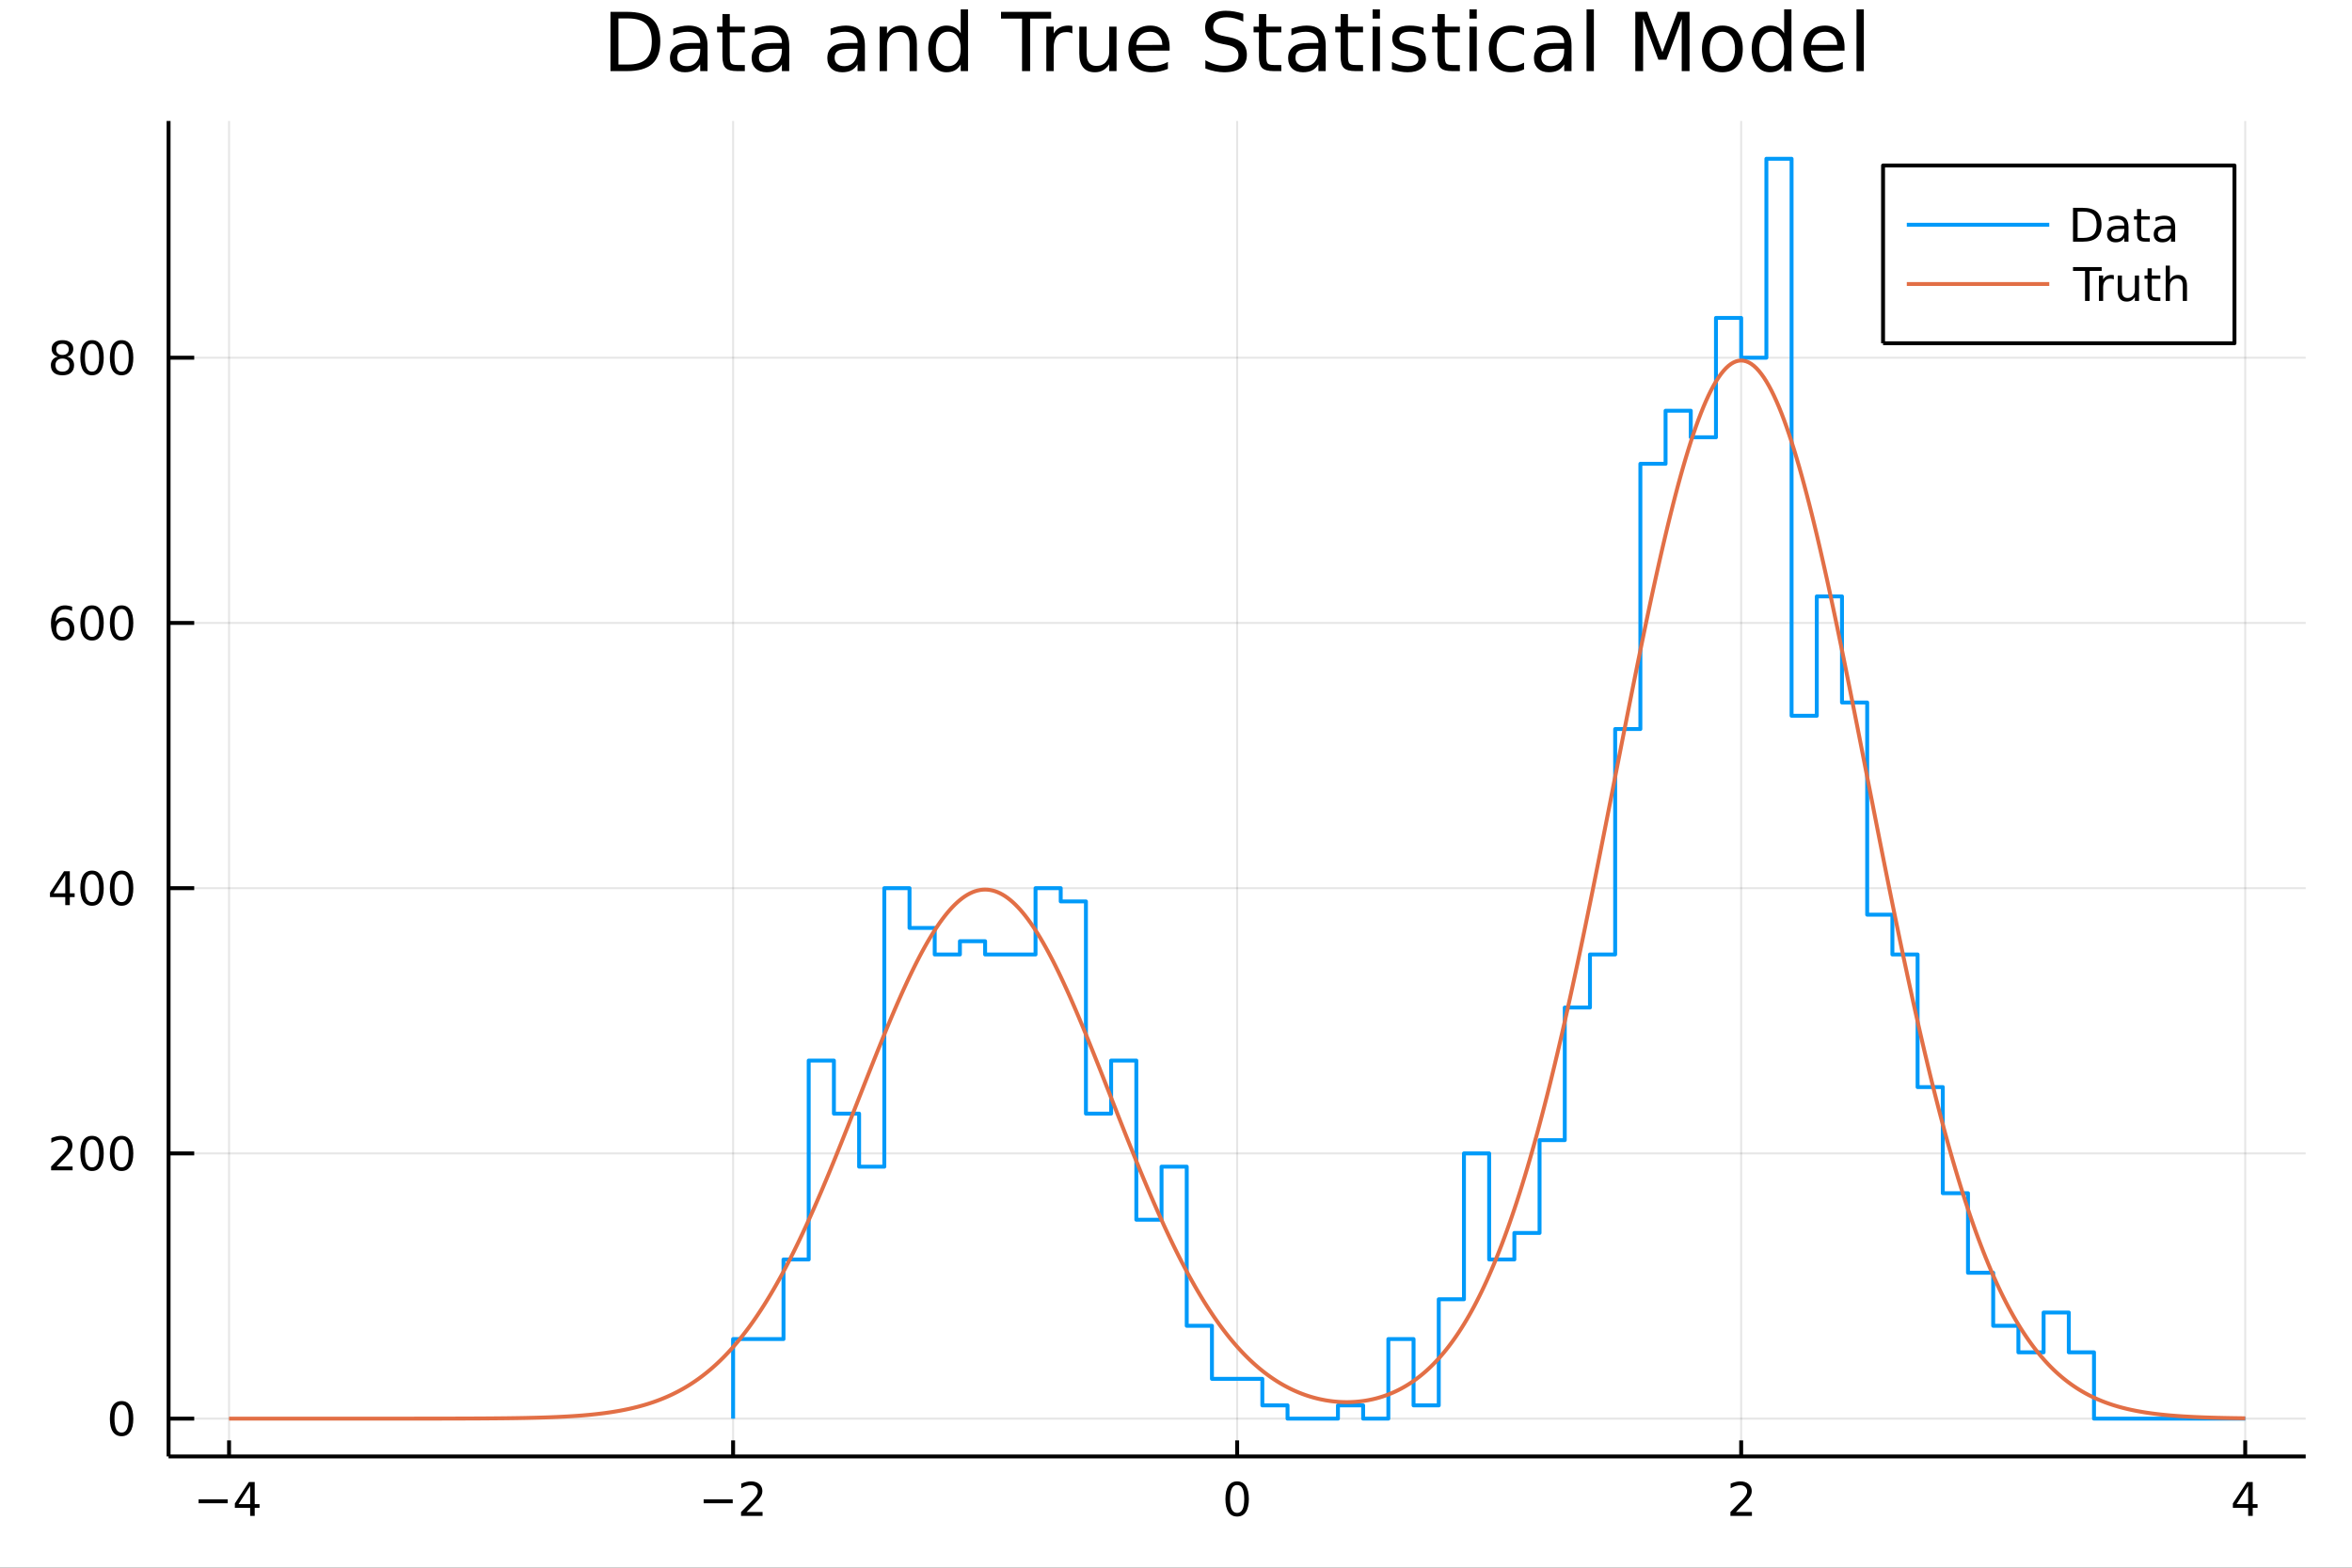 <?xml version="1.0" encoding="utf-8"?>
<svg xmlns="http://www.w3.org/2000/svg" xmlns:xlink="http://www.w3.org/1999/xlink" width="600" height="400" viewBox="0 0 2400 1600">
<rect x="0" y="0" width="2400" height="1600" fill="#333333" stroke="none"/>
<defs>
  <clipPath id="clip220">
    <rect x="0" y="0" width="2400" height="1600"/>
  </clipPath>
</defs>
<path clip-path="url(#clip220)" d="
M0 1600 L2400 1600 L2400 0 L0 0  Z
  " fill="#ffffff" fill-rule="evenodd" fill-opacity="1"/>
<defs>
  <clipPath id="clip221">
    <rect x="480" y="0" width="1681" height="1600"/>
  </clipPath>
</defs>
<path clip-path="url(#clip220)" d="
M172.015 1486.45 L2352.76 1486.45 L2352.76 123.472 L172.015 123.472  Z
  " fill="#ffffff" fill-rule="evenodd" fill-opacity="1"/>
<defs>
  <clipPath id="clip222">
    <rect x="172" y="123" width="2182" height="1364"/>
  </clipPath>
</defs>
<polyline clip-path="url(#clip222)" style="stroke:#000000; stroke-linecap:butt; stroke-linejoin:round; stroke-width:2; stroke-opacity:0.1; fill:none" points="
  233.734,1486.45 233.734,123.472 
  "/>
<polyline clip-path="url(#clip222)" style="stroke:#000000; stroke-linecap:butt; stroke-linejoin:round; stroke-width:2; stroke-opacity:0.1; fill:none" points="
  748.06,1486.45 748.06,123.472 
  "/>
<polyline clip-path="url(#clip222)" style="stroke:#000000; stroke-linecap:butt; stroke-linejoin:round; stroke-width:2; stroke-opacity:0.1; fill:none" points="
  1262.39,1486.45 1262.39,123.472 
  "/>
<polyline clip-path="url(#clip222)" style="stroke:#000000; stroke-linecap:butt; stroke-linejoin:round; stroke-width:2; stroke-opacity:0.1; fill:none" points="
  1776.71,1486.45 1776.71,123.472 
  "/>
<polyline clip-path="url(#clip222)" style="stroke:#000000; stroke-linecap:butt; stroke-linejoin:round; stroke-width:2; stroke-opacity:0.1; fill:none" points="
  2291.04,1486.45 2291.04,123.472 
  "/>
<polyline clip-path="url(#clip220)" style="stroke:#000000; stroke-linecap:butt; stroke-linejoin:round; stroke-width:4; stroke-opacity:1; fill:none" points="
  172.015,1486.45 2352.76,1486.45 
  "/>
<polyline clip-path="url(#clip220)" style="stroke:#000000; stroke-linecap:butt; stroke-linejoin:round; stroke-width:4; stroke-opacity:1; fill:none" points="
  233.734,1486.45 233.734,1470.09 
  "/>
<polyline clip-path="url(#clip220)" style="stroke:#000000; stroke-linecap:butt; stroke-linejoin:round; stroke-width:4; stroke-opacity:1; fill:none" points="
  748.06,1486.45 748.06,1470.09 
  "/>
<polyline clip-path="url(#clip220)" style="stroke:#000000; stroke-linecap:butt; stroke-linejoin:round; stroke-width:4; stroke-opacity:1; fill:none" points="
  1262.39,1486.45 1262.39,1470.09 
  "/>
<polyline clip-path="url(#clip220)" style="stroke:#000000; stroke-linecap:butt; stroke-linejoin:round; stroke-width:4; stroke-opacity:1; fill:none" points="
  1776.71,1486.45 1776.71,1470.09 
  "/>
<polyline clip-path="url(#clip220)" style="stroke:#000000; stroke-linecap:butt; stroke-linejoin:round; stroke-width:4; stroke-opacity:1; fill:none" points="
  2291.04,1486.45 2291.04,1470.09 
  "/>
<path clip-path="url(#clip220)" d="M202.635 1530.29 L232.31 1530.29 L232.31 1534.23 L202.635 1534.23 L202.635 1530.29 Z" fill="#000000" fill-rule="evenodd" fill-opacity="1" /><path clip-path="url(#clip220)" d="M255.25 1516.63 L243.445 1535.08 L255.25 1535.08 L255.25 1516.63 M254.023 1512.56 L259.903 1512.56 L259.903 1535.08 L264.833 1535.08 L264.833 1538.97 L259.903 1538.97 L259.903 1547.12 L255.25 1547.12 L255.25 1538.97 L239.648 1538.97 L239.648 1534.46 L254.023 1512.56 Z" fill="#000000" fill-rule="evenodd" fill-opacity="1" /><path clip-path="url(#clip220)" d="M718.002 1530.29 L747.678 1530.29 L747.678 1534.23 L718.002 1534.23 L718.002 1530.29 Z" fill="#000000" fill-rule="evenodd" fill-opacity="1" /><path clip-path="url(#clip220)" d="M761.798 1543.18 L778.117 1543.18 L778.117 1547.12 L756.173 1547.12 L756.173 1543.18 Q758.835 1540.43 763.418 1535.8 Q768.025 1531.15 769.205 1529.81 Q771.451 1527.28 772.33 1525.55 Q773.233 1523.79 773.233 1522.1 Q773.233 1519.34 771.289 1517.61 Q769.367 1515.87 766.266 1515.87 Q764.066 1515.87 761.613 1516.63 Q759.182 1517.4 756.404 1518.95 L756.404 1514.23 Q759.229 1513.09 761.682 1512.51 Q764.136 1511.93 766.173 1511.93 Q771.543 1511.93 774.738 1514.62 Q777.932 1517.31 777.932 1521.8 Q777.932 1523.93 777.122 1525.85 Q776.335 1527.74 774.228 1530.34 Q773.65 1531.01 770.548 1534.23 Q767.446 1537.42 761.798 1543.18 Z" fill="#000000" fill-rule="evenodd" fill-opacity="1" /><path clip-path="url(#clip220)" d="M1262.39 1515.64 Q1258.77 1515.64 1256.95 1519.2 Q1255.14 1522.75 1255.14 1529.87 Q1255.14 1536.98 1256.95 1540.55 Q1258.77 1544.09 1262.39 1544.09 Q1266.02 1544.09 1267.83 1540.55 Q1269.65 1536.98 1269.65 1529.87 Q1269.65 1522.75 1267.83 1519.2 Q1266.02 1515.64 1262.39 1515.64 M1262.39 1511.93 Q1268.2 1511.93 1271.25 1516.54 Q1274.33 1521.12 1274.33 1529.87 Q1274.33 1538.6 1271.25 1543.21 Q1268.2 1547.79 1262.39 1547.79 Q1256.58 1547.79 1253.5 1543.21 Q1250.44 1538.6 1250.44 1529.87 Q1250.44 1521.12 1253.5 1516.54 Q1256.58 1511.93 1262.39 1511.93 Z" fill="#000000" fill-rule="evenodd" fill-opacity="1" /><path clip-path="url(#clip220)" d="M1771.36 1543.18 L1787.68 1543.18 L1787.68 1547.12 L1765.74 1547.12 L1765.74 1543.18 Q1768.4 1540.43 1772.98 1535.8 Q1777.59 1531.15 1778.77 1529.81 Q1781.02 1527.28 1781.9 1525.55 Q1782.8 1523.79 1782.8 1522.1 Q1782.8 1519.34 1780.85 1517.61 Q1778.93 1515.87 1775.83 1515.87 Q1773.63 1515.87 1771.18 1516.63 Q1768.75 1517.4 1765.97 1518.95 L1765.97 1514.23 Q1768.79 1513.09 1771.25 1512.51 Q1773.7 1511.93 1775.74 1511.93 Q1781.11 1511.93 1784.3 1514.62 Q1787.5 1517.31 1787.5 1521.8 Q1787.5 1523.93 1786.69 1525.85 Q1785.9 1527.74 1783.79 1530.34 Q1783.22 1531.01 1780.11 1534.23 Q1777.01 1537.42 1771.36 1543.18 Z" fill="#000000" fill-rule="evenodd" fill-opacity="1" /><path clip-path="url(#clip220)" d="M2294.05 1516.63 L2282.24 1535.08 L2294.05 1535.08 L2294.05 1516.63 M2292.82 1512.56 L2298.7 1512.56 L2298.7 1535.08 L2303.63 1535.08 L2303.63 1538.97 L2298.7 1538.97 L2298.7 1547.12 L2294.05 1547.12 L2294.05 1538.97 L2278.44 1538.97 L2278.44 1534.46 L2292.82 1512.56 Z" fill="#000000" fill-rule="evenodd" fill-opacity="1" /><polyline clip-path="url(#clip222)" style="stroke:#000000; stroke-linecap:butt; stroke-linejoin:round; stroke-width:2; stroke-opacity:0.1; fill:none" points="
  172.015,1447.87 2352.76,1447.87 
  "/>
<polyline clip-path="url(#clip222)" style="stroke:#000000; stroke-linecap:butt; stroke-linejoin:round; stroke-width:2; stroke-opacity:0.1; fill:none" points="
  172.015,1177.17 2352.76,1177.17 
  "/>
<polyline clip-path="url(#clip222)" style="stroke:#000000; stroke-linecap:butt; stroke-linejoin:round; stroke-width:2; stroke-opacity:0.1; fill:none" points="
  172.015,906.473 2352.76,906.473 
  "/>
<polyline clip-path="url(#clip222)" style="stroke:#000000; stroke-linecap:butt; stroke-linejoin:round; stroke-width:2; stroke-opacity:0.1; fill:none" points="
  172.015,635.772 2352.76,635.772 
  "/>
<polyline clip-path="url(#clip222)" style="stroke:#000000; stroke-linecap:butt; stroke-linejoin:round; stroke-width:2; stroke-opacity:0.1; fill:none" points="
  172.015,365.072 2352.76,365.072 
  "/>
<polyline clip-path="url(#clip220)" style="stroke:#000000; stroke-linecap:butt; stroke-linejoin:round; stroke-width:4; stroke-opacity:1; fill:none" points="
  172.015,1486.45 172.015,123.472 
  "/>
<polyline clip-path="url(#clip220)" style="stroke:#000000; stroke-linecap:butt; stroke-linejoin:round; stroke-width:4; stroke-opacity:1; fill:none" points="
  172.015,1447.87 198.184,1447.87 
  "/>
<polyline clip-path="url(#clip220)" style="stroke:#000000; stroke-linecap:butt; stroke-linejoin:round; stroke-width:4; stroke-opacity:1; fill:none" points="
  172.015,1177.17 198.184,1177.17 
  "/>
<polyline clip-path="url(#clip220)" style="stroke:#000000; stroke-linecap:butt; stroke-linejoin:round; stroke-width:4; stroke-opacity:1; fill:none" points="
  172.015,906.473 198.184,906.473 
  "/>
<polyline clip-path="url(#clip220)" style="stroke:#000000; stroke-linecap:butt; stroke-linejoin:round; stroke-width:4; stroke-opacity:1; fill:none" points="
  172.015,635.772 198.184,635.772 
  "/>
<polyline clip-path="url(#clip220)" style="stroke:#000000; stroke-linecap:butt; stroke-linejoin:round; stroke-width:4; stroke-opacity:1; fill:none" points="
  172.015,365.072 198.184,365.072 
  "/>
<path clip-path="url(#clip220)" d="M124.07 1433.67 Q120.459 1433.67 118.631 1437.24 Q116.825 1440.78 116.825 1447.91 Q116.825 1455.01 118.631 1458.58 Q120.459 1462.12 124.07 1462.12 Q127.705 1462.12 129.51 1458.58 Q131.339 1455.01 131.339 1447.91 Q131.339 1440.78 129.51 1437.24 Q127.705 1433.67 124.07 1433.67 M124.07 1429.97 Q129.881 1429.97 132.936 1434.57 Q136.015 1439.16 136.015 1447.91 Q136.015 1456.63 132.936 1461.24 Q129.881 1465.82 124.07 1465.82 Q118.26 1465.82 115.182 1461.24 Q112.126 1456.63 112.126 1447.91 Q112.126 1439.16 115.182 1434.57 Q118.26 1429.97 124.07 1429.97 Z" fill="#000000" fill-rule="evenodd" fill-opacity="1" /><path clip-path="url(#clip220)" d="M57.775 1190.52 L74.094 1190.52 L74.094 1194.45 L52.15 1194.45 L52.15 1190.52 Q54.812 1187.76 59.395 1183.13 Q64.001 1178.48 65.182 1177.14 Q67.427 1174.61 68.307 1172.88 Q69.21 1171.12 69.21 1169.43 Q69.21 1166.68 67.265 1164.94 Q65.344 1163.2 62.242 1163.2 Q60.043 1163.2 57.589 1163.97 Q55.159 1164.73 52.381 1166.28 L52.381 1161.56 Q55.205 1160.43 57.659 1159.85 Q60.112 1159.27 62.15 1159.27 Q67.52 1159.27 70.714 1161.95 Q73.909 1164.64 73.909 1169.13 Q73.909 1171.26 73.099 1173.18 Q72.311 1175.08 70.205 1177.67 Q69.626 1178.34 66.525 1181.56 Q63.423 1184.75 57.775 1190.52 Z" fill="#000000" fill-rule="evenodd" fill-opacity="1" /><path clip-path="url(#clip220)" d="M93.909 1162.97 Q90.297 1162.97 88.469 1166.54 Q86.663 1170.08 86.663 1177.21 Q86.663 1184.31 88.469 1187.88 Q90.297 1191.42 93.909 1191.42 Q97.543 1191.42 99.348 1187.88 Q101.177 1184.31 101.177 1177.21 Q101.177 1170.08 99.348 1166.54 Q97.543 1162.97 93.909 1162.97 M93.909 1159.27 Q99.719 1159.27 102.774 1163.87 Q105.853 1168.46 105.853 1177.21 Q105.853 1185.93 102.774 1190.54 Q99.719 1195.12 93.909 1195.12 Q88.098 1195.12 85.02 1190.54 Q81.964 1185.93 81.964 1177.21 Q81.964 1168.46 85.02 1163.87 Q88.098 1159.27 93.909 1159.27 Z" fill="#000000" fill-rule="evenodd" fill-opacity="1" /><path clip-path="url(#clip220)" d="M124.07 1162.97 Q120.459 1162.97 118.631 1166.54 Q116.825 1170.08 116.825 1177.21 Q116.825 1184.31 118.631 1187.88 Q120.459 1191.42 124.07 1191.42 Q127.705 1191.42 129.51 1187.88 Q131.339 1184.31 131.339 1177.21 Q131.339 1170.08 129.51 1166.54 Q127.705 1162.97 124.07 1162.97 M124.07 1159.27 Q129.881 1159.27 132.936 1163.87 Q136.015 1168.46 136.015 1177.21 Q136.015 1185.93 132.936 1190.54 Q129.881 1195.12 124.07 1195.12 Q118.26 1195.12 115.182 1190.54 Q112.126 1185.93 112.126 1177.21 Q112.126 1168.46 115.182 1163.87 Q118.26 1159.27 124.07 1159.27 Z" fill="#000000" fill-rule="evenodd" fill-opacity="1" /><path clip-path="url(#clip220)" d="M66.594 893.267 L54.788 911.716 L66.594 911.716 L66.594 893.267 M65.367 889.193 L71.247 889.193 L71.247 911.716 L76.177 911.716 L76.177 915.604 L71.247 915.604 L71.247 923.753 L66.594 923.753 L66.594 915.604 L50.992 915.604 L50.992 911.091 L65.367 889.193 Z" fill="#000000" fill-rule="evenodd" fill-opacity="1" /><path clip-path="url(#clip220)" d="M93.909 892.271 Q90.297 892.271 88.469 895.836 Q86.663 899.378 86.663 906.507 Q86.663 913.614 88.469 917.179 Q90.297 920.72 93.909 920.72 Q97.543 920.72 99.348 917.179 Q101.177 913.614 101.177 906.507 Q101.177 899.378 99.348 895.836 Q97.543 892.271 93.909 892.271 M93.909 888.568 Q99.719 888.568 102.774 893.174 Q105.853 897.757 105.853 906.507 Q105.853 915.234 102.774 919.841 Q99.719 924.424 93.909 924.424 Q88.098 924.424 85.02 919.841 Q81.964 915.234 81.964 906.507 Q81.964 897.757 85.02 893.174 Q88.098 888.568 93.909 888.568 Z" fill="#000000" fill-rule="evenodd" fill-opacity="1" /><path clip-path="url(#clip220)" d="M124.07 892.271 Q120.459 892.271 118.631 895.836 Q116.825 899.378 116.825 906.507 Q116.825 913.614 118.631 917.179 Q120.459 920.72 124.07 920.72 Q127.705 920.72 129.51 917.179 Q131.339 913.614 131.339 906.507 Q131.339 899.378 129.51 895.836 Q127.705 892.271 124.07 892.271 M124.07 888.568 Q129.881 888.568 132.936 893.174 Q136.015 897.757 136.015 906.507 Q136.015 915.234 132.936 919.841 Q129.881 924.424 124.07 924.424 Q118.26 924.424 115.182 919.841 Q112.126 915.234 112.126 906.507 Q112.126 897.757 115.182 893.174 Q118.26 888.568 124.07 888.568 Z" fill="#000000" fill-rule="evenodd" fill-opacity="1" /><path clip-path="url(#clip220)" d="M64.325 633.909 Q61.177 633.909 59.325 636.062 Q57.497 638.214 57.497 641.964 Q57.497 645.691 59.325 647.867 Q61.177 650.02 64.325 650.02 Q67.474 650.02 69.302 647.867 Q71.154 645.691 71.154 641.964 Q71.154 638.214 69.302 636.062 Q67.474 633.909 64.325 633.909 M73.608 619.256 L73.608 623.515 Q71.849 622.682 70.043 622.242 Q68.261 621.803 66.501 621.803 Q61.872 621.803 59.418 624.927 Q56.987 628.052 56.64 634.372 Q58.006 632.358 60.066 631.293 Q62.126 630.205 64.603 630.205 Q69.811 630.205 72.821 633.377 Q75.853 636.525 75.853 641.964 Q75.853 647.288 72.705 650.506 Q69.557 653.724 64.325 653.724 Q58.33 653.724 55.159 649.14 Q51.987 644.534 51.987 635.807 Q51.987 627.613 55.876 622.752 Q59.765 617.867 66.316 617.867 Q68.075 617.867 69.858 618.215 Q71.663 618.562 73.608 619.256 Z" fill="#000000" fill-rule="evenodd" fill-opacity="1" /><path clip-path="url(#clip220)" d="M93.909 621.571 Q90.297 621.571 88.469 625.136 Q86.663 628.677 86.663 635.807 Q86.663 642.914 88.469 646.478 Q90.297 650.02 93.909 650.02 Q97.543 650.02 99.348 646.478 Q101.177 642.914 101.177 635.807 Q101.177 628.677 99.348 625.136 Q97.543 621.571 93.909 621.571 M93.909 617.867 Q99.719 617.867 102.774 622.474 Q105.853 627.057 105.853 635.807 Q105.853 644.534 102.774 649.14 Q99.719 653.724 93.909 653.724 Q88.098 653.724 85.02 649.14 Q81.964 644.534 81.964 635.807 Q81.964 627.057 85.02 622.474 Q88.098 617.867 93.909 617.867 Z" fill="#000000" fill-rule="evenodd" fill-opacity="1" /><path clip-path="url(#clip220)" d="M124.07 621.571 Q120.459 621.571 118.631 625.136 Q116.825 628.677 116.825 635.807 Q116.825 642.914 118.631 646.478 Q120.459 650.02 124.07 650.02 Q127.705 650.02 129.51 646.478 Q131.339 642.914 131.339 635.807 Q131.339 628.677 129.51 625.136 Q127.705 621.571 124.07 621.571 M124.07 617.867 Q129.881 617.867 132.936 622.474 Q136.015 627.057 136.015 635.807 Q136.015 644.534 132.936 649.14 Q129.881 653.724 124.07 653.724 Q118.26 653.724 115.182 649.14 Q112.126 644.534 112.126 635.807 Q112.126 627.057 115.182 622.474 Q118.26 617.867 124.07 617.867 Z" fill="#000000" fill-rule="evenodd" fill-opacity="1" /><path clip-path="url(#clip220)" d="M63.747 365.94 Q60.413 365.94 58.492 367.723 Q56.594 369.505 56.594 372.63 Q56.594 375.755 58.492 377.537 Q60.413 379.32 63.747 379.32 Q67.08 379.32 69.001 377.537 Q70.923 375.732 70.923 372.63 Q70.923 369.505 69.001 367.723 Q67.103 365.94 63.747 365.94 M59.071 363.949 Q56.062 363.209 54.372 361.149 Q52.705 359.088 52.705 356.125 Q52.705 351.982 55.645 349.574 Q58.608 347.167 63.747 347.167 Q68.909 347.167 71.849 349.574 Q74.788 351.982 74.788 356.125 Q74.788 359.088 73.099 361.149 Q71.432 363.209 68.446 363.949 Q71.825 364.736 73.7 367.028 Q75.599 369.32 75.599 372.63 Q75.599 377.653 72.52 380.338 Q69.464 383.023 63.747 383.023 Q58.029 383.023 54.95 380.338 Q51.895 377.653 51.895 372.63 Q51.895 369.32 53.793 367.028 Q55.691 364.736 59.071 363.949 M57.358 356.565 Q57.358 359.25 59.025 360.755 Q60.714 362.26 63.747 362.26 Q66.756 362.26 68.446 360.755 Q70.159 359.25 70.159 356.565 Q70.159 353.88 68.446 352.375 Q66.756 350.871 63.747 350.871 Q60.714 350.871 59.025 352.375 Q57.358 353.88 57.358 356.565 Z" fill="#000000" fill-rule="evenodd" fill-opacity="1" /><path clip-path="url(#clip220)" d="M93.909 350.871 Q90.297 350.871 88.469 354.436 Q86.663 357.977 86.663 365.107 Q86.663 372.213 88.469 375.778 Q90.297 379.32 93.909 379.32 Q97.543 379.32 99.348 375.778 Q101.177 372.213 101.177 365.107 Q101.177 357.977 99.348 354.436 Q97.543 350.871 93.909 350.871 M93.909 347.167 Q99.719 347.167 102.774 351.774 Q105.853 356.357 105.853 365.107 Q105.853 373.834 102.774 378.44 Q99.719 383.023 93.909 383.023 Q88.098 383.023 85.02 378.44 Q81.964 373.834 81.964 365.107 Q81.964 356.357 85.02 351.774 Q88.098 347.167 93.909 347.167 Z" fill="#000000" fill-rule="evenodd" fill-opacity="1" /><path clip-path="url(#clip220)" d="M124.07 350.871 Q120.459 350.871 118.631 354.436 Q116.825 357.977 116.825 365.107 Q116.825 372.213 118.631 375.778 Q120.459 379.32 124.07 379.32 Q127.705 379.32 129.51 375.778 Q131.339 372.213 131.339 365.107 Q131.339 357.977 129.51 354.436 Q127.705 350.871 124.07 350.871 M124.07 347.167 Q129.881 347.167 132.936 351.774 Q136.015 356.357 136.015 365.107 Q136.015 373.834 132.936 378.44 Q129.881 383.023 124.07 383.023 Q118.26 383.023 115.182 378.44 Q112.126 373.834 112.126 365.107 Q112.126 356.357 115.182 351.774 Q118.26 347.167 124.07 347.167 Z" fill="#000000" fill-rule="evenodd" fill-opacity="1" /><path clip-path="url(#clip220)" d="M631.092 18.82 L631.092 65.852 L640.977 65.852 Q653.494 65.852 659.287 60.18 Q665.12 54.509 665.12 42.275 Q665.12 30.122 659.287 24.492 Q653.494 18.82 640.977 18.82 L631.092 18.82 M622.91 12.096 L639.721 12.096 Q657.302 12.096 665.525 19.428 Q673.748 26.72 673.748 42.275 Q673.748 57.912 665.485 65.244 Q657.221 72.576 639.721 72.576 L622.91 72.576 L622.91 12.096 Z" fill="#000000" fill-rule="evenodd" fill-opacity="1" /><path clip-path="url(#clip220)" d="M707.087 49.769 Q698.054 49.769 694.57 51.835 Q691.086 53.901 691.086 58.884 Q691.086 62.854 693.679 65.203 Q696.312 67.512 700.809 67.512 Q707.006 67.512 710.733 63.137 Q714.501 58.722 714.501 51.43 L714.501 49.769 L707.087 49.769 M721.954 46.691 L721.954 72.576 L714.501 72.576 L714.501 65.689 Q711.948 69.821 708.141 71.806 Q704.333 73.751 698.824 73.751 Q691.856 73.751 687.724 69.862 Q683.633 65.933 683.633 59.37 Q683.633 51.714 688.737 47.825 Q693.881 43.936 704.049 43.936 L714.501 43.936 L714.501 43.207 Q714.501 38.062 711.098 35.267 Q707.736 32.431 701.619 32.431 Q697.73 32.431 694.044 33.363 Q690.357 34.295 686.954 36.158 L686.954 29.272 Q691.046 27.692 694.894 26.922 Q698.743 26.112 702.388 26.112 Q712.232 26.112 717.093 31.216 Q721.954 36.32 721.954 46.691 Z" fill="#000000" fill-rule="evenodd" fill-opacity="1" /><path clip-path="url(#clip220)" d="M744.68 14.324 L744.68 27.206 L760.033 27.206 L760.033 32.999 L744.68 32.999 L744.68 57.628 Q744.68 63.178 746.179 64.758 Q747.718 66.338 752.377 66.338 L760.033 66.338 L760.033 72.576 L752.377 72.576 Q743.748 72.576 740.467 69.376 Q737.186 66.135 737.186 57.628 L737.186 32.999 L731.717 32.999 L731.717 27.206 L737.186 27.206 L737.186 14.324 L744.68 14.324 Z" fill="#000000" fill-rule="evenodd" fill-opacity="1" /><path clip-path="url(#clip220)" d="M790.455 49.769 Q781.422 49.769 777.938 51.835 Q774.454 53.901 774.454 58.884 Q774.454 62.854 777.047 65.203 Q779.68 67.512 784.176 67.512 Q790.374 67.512 794.101 63.137 Q797.868 58.722 797.868 51.43 L797.868 49.769 L790.455 49.769 M805.322 46.691 L805.322 72.576 L797.868 72.576 L797.868 65.689 Q795.316 69.821 791.508 71.806 Q787.7 73.751 782.191 73.751 Q775.224 73.751 771.092 69.862 Q767 65.933 767 59.37 Q767 51.714 772.104 47.825 Q777.249 43.936 787.417 43.936 L797.868 43.936 L797.868 43.207 Q797.868 38.062 794.465 35.267 Q791.103 32.431 784.986 32.431 Q781.097 32.431 777.411 33.363 Q773.725 34.295 770.322 36.158 L770.322 29.272 Q774.413 27.692 778.262 26.922 Q782.11 26.112 785.756 26.112 Q795.6 26.112 800.461 31.216 Q805.322 36.32 805.322 46.691 Z" fill="#000000" fill-rule="evenodd" fill-opacity="1" /><path clip-path="url(#clip220)" d="M867.665 49.769 Q858.632 49.769 855.148 51.835 Q851.664 53.901 851.664 58.884 Q851.664 62.854 854.257 65.203 Q856.89 67.512 861.386 67.512 Q867.584 67.512 871.311 63.137 Q875.078 58.722 875.078 51.43 L875.078 49.769 L867.665 49.769 M882.532 46.691 L882.532 72.576 L875.078 72.576 L875.078 65.689 Q872.526 69.821 868.718 71.806 Q864.911 73.751 859.401 73.751 Q852.434 73.751 848.302 69.862 Q844.211 65.933 844.211 59.37 Q844.211 51.714 849.315 47.825 Q854.459 43.936 864.627 43.936 L875.078 43.936 L875.078 43.207 Q875.078 38.062 871.676 35.267 Q868.313 32.431 862.197 32.431 Q858.308 32.431 854.621 33.363 Q850.935 34.295 847.532 36.158 L847.532 29.272 Q851.624 27.692 855.472 26.922 Q859.32 26.112 862.966 26.112 Q872.81 26.112 877.671 31.216 Q882.532 36.32 882.532 46.691 Z" fill="#000000" fill-rule="evenodd" fill-opacity="1" /><path clip-path="url(#clip220)" d="M935.599 45.192 L935.599 72.576 L928.145 72.576 L928.145 45.435 Q928.145 38.994 925.634 35.794 Q923.122 32.594 918.099 32.594 Q912.063 32.594 908.579 36.442 Q905.096 40.29 905.096 46.934 L905.096 72.576 L897.601 72.576 L897.601 27.206 L905.096 27.206 L905.096 34.254 Q907.769 30.163 911.375 28.138 Q915.02 26.112 919.76 26.112 Q927.578 26.112 931.589 30.973 Q935.599 35.794 935.599 45.192 Z" fill="#000000" fill-rule="evenodd" fill-opacity="1" /><path clip-path="url(#clip220)" d="M980.321 34.092 L980.321 9.544 L987.775 9.544 L987.775 72.576 L980.321 72.576 L980.321 65.77 Q977.971 69.821 974.366 71.806 Q970.801 73.751 965.778 73.751 Q957.555 73.751 952.37 67.188 Q947.225 60.626 947.225 49.931 Q947.225 39.237 952.37 32.675 Q957.555 26.112 965.778 26.112 Q970.801 26.112 974.366 28.097 Q977.971 30.041 980.321 34.092 M954.922 49.931 Q954.922 58.155 958.284 62.854 Q961.687 67.512 967.601 67.512 Q973.515 67.512 976.918 62.854 Q980.321 58.155 980.321 49.931 Q980.321 41.708 976.918 37.05 Q973.515 32.35 967.601 32.35 Q961.687 32.35 958.284 37.05 Q954.922 41.708 954.922 49.931 Z" fill="#000000" fill-rule="evenodd" fill-opacity="1" /><path clip-path="url(#clip220)" d="M1021.44 12.096 L1072.6 12.096 L1072.6 18.983 L1051.13 18.983 L1051.13 72.576 L1042.91 72.576 L1042.91 18.983 L1021.44 18.983 L1021.44 12.096 Z" fill="#000000" fill-rule="evenodd" fill-opacity="1" /><path clip-path="url(#clip220)" d="M1094.27 34.173 Q1093.02 33.444 1091.52 33.12 Q1090.06 32.756 1088.28 32.756 Q1081.96 32.756 1078.56 36.888 Q1075.19 40.979 1075.19 48.676 L1075.19 72.576 L1067.7 72.576 L1067.7 27.206 L1075.19 27.206 L1075.19 34.254 Q1077.54 30.122 1081.31 28.138 Q1085.08 26.112 1090.46 26.112 Q1091.23 26.112 1092.17 26.234 Q1093.1 26.315 1094.23 26.517 L1094.27 34.173 Z" fill="#000000" fill-rule="evenodd" fill-opacity="1" /><path clip-path="url(#clip220)" d="M1101.32 54.671 L1101.32 27.206 L1108.78 27.206 L1108.78 54.387 Q1108.78 60.828 1111.29 64.069 Q1113.8 67.269 1118.82 67.269 Q1124.86 67.269 1128.34 63.421 Q1131.87 59.573 1131.87 52.929 L1131.87 27.206 L1139.32 27.206 L1139.32 72.576 L1131.87 72.576 L1131.87 65.608 Q1129.15 69.74 1125.55 71.766 Q1121.98 73.751 1117.24 73.751 Q1109.42 73.751 1105.37 68.89 Q1101.32 64.029 1101.32 54.671 M1120.08 26.112 L1120.08 26.112 Z" fill="#000000" fill-rule="evenodd" fill-opacity="1" /><path clip-path="url(#clip220)" d="M1193.48 48.028 L1193.48 51.673 L1159.21 51.673 Q1159.69 59.37 1163.83 63.421 Q1168 67.431 1175.41 67.431 Q1179.71 67.431 1183.72 66.378 Q1187.77 65.325 1191.74 63.218 L1191.74 70.267 Q1187.73 71.968 1183.51 72.86 Q1179.3 73.751 1174.97 73.751 Q1164.11 73.751 1157.75 67.431 Q1151.43 61.112 1151.43 50.337 Q1151.43 39.197 1157.43 32.675 Q1163.46 26.112 1173.67 26.112 Q1182.83 26.112 1188.13 32.026 Q1193.48 37.9 1193.48 48.028 M1186.03 45.84 Q1185.94 39.723 1182.58 36.077 Q1179.26 32.431 1173.75 32.431 Q1167.51 32.431 1163.75 35.956 Q1160.02 39.48 1159.45 45.88 L1186.03 45.84 Z" fill="#000000" fill-rule="evenodd" fill-opacity="1" /><path clip-path="url(#clip220)" d="M1268.66 14.081 L1268.66 22.061 Q1264.01 19.833 1259.87 18.739 Q1255.74 17.646 1251.89 17.646 Q1245.21 17.646 1241.56 20.238 Q1237.96 22.831 1237.96 27.611 Q1237.96 31.621 1240.35 33.687 Q1242.78 35.713 1249.5 36.969 L1254.45 37.981 Q1263.6 39.723 1267.94 44.139 Q1272.31 48.514 1272.31 55.886 Q1272.31 64.677 1266.4 69.214 Q1260.52 73.751 1249.14 73.751 Q1244.84 73.751 1239.98 72.778 Q1235.16 71.806 1229.98 69.902 L1229.98 61.477 Q1234.96 64.272 1239.74 65.689 Q1244.52 67.107 1249.14 67.107 Q1256.15 67.107 1259.95 64.353 Q1263.76 61.598 1263.76 56.494 Q1263.76 52.038 1261.01 49.526 Q1258.29 47.015 1252.06 45.759 L1247.07 44.787 Q1237.92 42.964 1233.83 39.075 Q1229.74 35.186 1229.74 28.259 Q1229.74 20.238 1235.37 15.62 Q1241.04 11.002 1250.96 11.002 Q1255.22 11.002 1259.63 11.772 Q1264.05 12.542 1268.66 14.081 Z" fill="#000000" fill-rule="evenodd" fill-opacity="1" /><path clip-path="url(#clip220)" d="M1292.12 14.324 L1292.12 27.206 L1307.47 27.206 L1307.47 32.999 L1292.12 32.999 L1292.12 57.628 Q1292.12 63.178 1293.62 64.758 Q1295.16 66.338 1299.82 66.338 L1307.47 66.338 L1307.47 72.576 L1299.82 72.576 Q1291.19 72.576 1287.91 69.376 Q1284.62 66.135 1284.62 57.628 L1284.62 32.999 L1279.16 32.999 L1279.16 27.206 L1284.62 27.206 L1284.62 14.324 L1292.12 14.324 Z" fill="#000000" fill-rule="evenodd" fill-opacity="1" /><path clip-path="url(#clip220)" d="M1337.89 49.769 Q1328.86 49.769 1325.38 51.835 Q1321.89 53.901 1321.89 58.884 Q1321.89 62.854 1324.49 65.203 Q1327.12 67.512 1331.62 67.512 Q1337.81 67.512 1341.54 63.137 Q1345.31 58.722 1345.31 51.43 L1345.31 49.769 L1337.89 49.769 M1352.76 46.691 L1352.76 72.576 L1345.31 72.576 L1345.31 65.689 Q1342.76 69.821 1338.95 71.806 Q1335.14 73.751 1329.63 73.751 Q1322.66 73.751 1318.53 69.862 Q1314.44 65.933 1314.44 59.37 Q1314.44 51.714 1319.54 47.825 Q1324.69 43.936 1334.86 43.936 L1345.31 43.936 L1345.31 43.207 Q1345.31 38.062 1341.9 35.267 Q1338.54 32.431 1332.43 32.431 Q1328.54 32.431 1324.85 33.363 Q1321.16 34.295 1317.76 36.158 L1317.76 29.272 Q1321.85 27.692 1325.7 26.922 Q1329.55 26.112 1333.2 26.112 Q1343.04 26.112 1347.9 31.216 Q1352.76 36.32 1352.76 46.691 Z" fill="#000000" fill-rule="evenodd" fill-opacity="1" /><path clip-path="url(#clip220)" d="M1375.49 14.324 L1375.49 27.206 L1390.84 27.206 L1390.84 32.999 L1375.49 32.999 L1375.49 57.628 Q1375.49 63.178 1376.99 64.758 Q1378.52 66.338 1383.18 66.338 L1390.84 66.338 L1390.84 72.576 L1383.18 72.576 Q1374.55 72.576 1371.27 69.376 Q1367.99 66.135 1367.99 57.628 L1367.99 32.999 L1362.52 32.999 L1362.52 27.206 L1367.99 27.206 L1367.99 14.324 L1375.49 14.324 Z" fill="#000000" fill-rule="evenodd" fill-opacity="1" /><path clip-path="url(#clip220)" d="M1400.64 27.206 L1408.1 27.206 L1408.1 72.576 L1400.64 72.576 L1400.64 27.206 M1400.64 9.544 L1408.1 9.544 L1408.1 18.983 L1400.64 18.983 L1400.64 9.544 Z" fill="#000000" fill-rule="evenodd" fill-opacity="1" /><path clip-path="url(#clip220)" d="M1452.62 28.543 L1452.62 35.591 Q1449.46 33.971 1446.05 33.161 Q1442.65 32.35 1439 32.35 Q1433.46 32.35 1430.66 34.052 Q1427.91 35.753 1427.91 39.156 Q1427.91 41.749 1429.89 43.248 Q1431.88 44.706 1437.87 46.043 L1440.42 46.61 Q1448.36 48.311 1451.68 51.43 Q1455.05 54.509 1455.05 60.059 Q1455.05 66.378 1450.02 70.064 Q1445.04 73.751 1436.29 73.751 Q1432.64 73.751 1428.67 73.022 Q1424.75 72.333 1420.37 70.915 L1420.37 63.218 Q1424.5 65.365 1428.51 66.459 Q1432.52 67.512 1436.45 67.512 Q1441.72 67.512 1444.55 65.73 Q1447.39 63.907 1447.39 60.626 Q1447.39 57.588 1445.32 55.967 Q1443.3 54.347 1436.37 52.848 L1433.78 52.24 Q1426.85 50.782 1423.77 47.785 Q1420.69 44.746 1420.69 39.48 Q1420.69 33.08 1425.23 29.596 Q1429.77 26.112 1438.11 26.112 Q1442.25 26.112 1445.89 26.72 Q1449.54 27.327 1452.62 28.543 Z" fill="#000000" fill-rule="evenodd" fill-opacity="1" /><path clip-path="url(#clip220)" d="M1474.29 14.324 L1474.29 27.206 L1489.64 27.206 L1489.64 32.999 L1474.29 32.999 L1474.29 57.628 Q1474.29 63.178 1475.79 64.758 Q1477.33 66.338 1481.98 66.338 L1489.64 66.338 L1489.64 72.576 L1481.98 72.576 Q1473.36 72.576 1470.08 69.376 Q1466.79 66.135 1466.79 57.628 L1466.79 32.999 L1461.33 32.999 L1461.33 27.206 L1466.79 27.206 L1466.79 14.324 L1474.29 14.324 Z" fill="#000000" fill-rule="evenodd" fill-opacity="1" /><path clip-path="url(#clip220)" d="M1499.44 27.206 L1506.9 27.206 L1506.9 72.576 L1499.44 72.576 L1499.44 27.206 M1499.44 9.544 L1506.9 9.544 L1506.9 18.983 L1499.44 18.983 L1499.44 9.544 Z" fill="#000000" fill-rule="evenodd" fill-opacity="1" /><path clip-path="url(#clip220)" d="M1555.14 28.948 L1555.14 35.915 Q1551.98 34.173 1548.78 33.323 Q1545.62 32.431 1542.38 32.431 Q1535.13 32.431 1531.12 37.05 Q1527.11 41.627 1527.11 49.931 Q1527.11 58.236 1531.12 62.854 Q1535.13 67.431 1542.38 67.431 Q1545.62 67.431 1548.78 66.581 Q1551.98 65.689 1555.14 63.948 L1555.14 70.834 Q1552.03 72.292 1548.66 73.022 Q1545.34 73.751 1541.57 73.751 Q1531.32 73.751 1525.29 67.31 Q1519.25 60.869 1519.25 49.931 Q1519.25 38.832 1525.33 32.472 Q1531.45 26.112 1542.06 26.112 Q1545.5 26.112 1548.78 26.841 Q1552.07 27.53 1555.14 28.948 Z" fill="#000000" fill-rule="evenodd" fill-opacity="1" /><path clip-path="url(#clip220)" d="M1588.73 49.769 Q1579.69 49.769 1576.21 51.835 Q1572.73 53.901 1572.73 58.884 Q1572.73 62.854 1575.32 65.203 Q1577.95 67.512 1582.45 67.512 Q1588.65 67.512 1592.37 63.137 Q1596.14 58.722 1596.14 51.43 L1596.14 49.769 L1588.73 49.769 M1603.59 46.691 L1603.59 72.576 L1596.14 72.576 L1596.14 65.689 Q1593.59 69.821 1589.78 71.806 Q1585.97 73.751 1580.46 73.751 Q1573.49 73.751 1569.36 69.862 Q1565.27 65.933 1565.27 59.37 Q1565.27 51.714 1570.38 47.825 Q1575.52 43.936 1585.69 43.936 L1596.14 43.936 L1596.14 43.207 Q1596.14 38.062 1592.74 35.267 Q1589.37 32.431 1583.26 32.431 Q1579.37 32.431 1575.68 33.363 Q1572 34.295 1568.59 36.158 L1568.59 29.272 Q1572.68 27.692 1576.53 26.922 Q1580.38 26.112 1584.03 26.112 Q1593.87 26.112 1598.73 31.216 Q1603.59 36.32 1603.59 46.691 Z" fill="#000000" fill-rule="evenodd" fill-opacity="1" /><path clip-path="url(#clip220)" d="M1618.95 9.544 L1626.4 9.544 L1626.4 72.576 L1618.95 72.576 L1618.95 9.544 Z" fill="#000000" fill-rule="evenodd" fill-opacity="1" /><path clip-path="url(#clip220)" d="M1668.69 12.096 L1680.88 12.096 L1696.32 53.253 L1711.83 12.096 L1724.03 12.096 L1724.03 72.576 L1716.05 72.576 L1716.05 19.469 L1700.45 60.95 L1692.23 60.95 L1676.63 19.469 L1676.63 72.576 L1668.69 72.576 L1668.69 12.096 Z" fill="#000000" fill-rule="evenodd" fill-opacity="1" /><path clip-path="url(#clip220)" d="M1757.53 32.431 Q1751.53 32.431 1748.05 37.131 Q1744.56 41.789 1744.56 49.931 Q1744.56 58.074 1748.01 62.773 Q1751.49 67.431 1757.53 67.431 Q1763.48 67.431 1766.97 62.732 Q1770.45 58.033 1770.45 49.931 Q1770.45 41.87 1766.97 37.171 Q1763.48 32.431 1757.53 32.431 M1757.53 26.112 Q1767.25 26.112 1772.8 32.431 Q1778.35 38.751 1778.35 49.931 Q1778.35 61.071 1772.8 67.431 Q1767.25 73.751 1757.53 73.751 Q1747.76 73.751 1742.21 67.431 Q1736.71 61.071 1736.71 49.931 Q1736.71 38.751 1742.21 32.431 Q1747.76 26.112 1757.53 26.112 Z" fill="#000000" fill-rule="evenodd" fill-opacity="1" /><path clip-path="url(#clip220)" d="M1820.56 34.092 L1820.56 9.544 L1828.01 9.544 L1828.01 72.576 L1820.56 72.576 L1820.56 65.77 Q1818.21 69.821 1814.6 71.806 Q1811.04 73.751 1806.02 73.751 Q1797.79 73.751 1792.61 67.188 Q1787.46 60.626 1787.46 49.931 Q1787.46 39.237 1792.61 32.675 Q1797.79 26.112 1806.02 26.112 Q1811.04 26.112 1814.6 28.097 Q1818.21 30.041 1820.56 34.092 M1795.16 49.931 Q1795.16 58.155 1798.52 62.854 Q1801.93 67.512 1807.84 67.512 Q1813.75 67.512 1817.16 62.854 Q1820.56 58.155 1820.56 49.931 Q1820.56 41.708 1817.16 37.05 Q1813.75 32.35 1807.84 32.35 Q1801.93 32.35 1798.52 37.05 Q1795.16 41.708 1795.16 49.931 Z" fill="#000000" fill-rule="evenodd" fill-opacity="1" /><path clip-path="url(#clip220)" d="M1882.17 48.028 L1882.17 51.673 L1847.9 51.673 Q1848.39 59.37 1852.52 63.421 Q1856.69 67.431 1864.11 67.431 Q1868.4 67.431 1872.41 66.378 Q1876.46 65.325 1880.43 63.218 L1880.43 70.267 Q1876.42 71.968 1872.21 72.86 Q1868 73.751 1863.66 73.751 Q1852.8 73.751 1846.44 67.431 Q1840.13 61.112 1840.13 50.337 Q1840.13 39.197 1846.12 32.675 Q1852.16 26.112 1862.36 26.112 Q1871.52 26.112 1876.83 32.026 Q1882.17 37.9 1882.17 48.028 M1874.72 45.84 Q1874.64 39.723 1871.28 36.077 Q1867.96 32.431 1862.45 32.431 Q1856.21 32.431 1852.44 35.956 Q1848.71 39.48 1848.15 45.88 L1874.72 45.84 Z" fill="#000000" fill-rule="evenodd" fill-opacity="1" /><path clip-path="url(#clip220)" d="M1894.41 9.544 L1901.86 9.544 L1901.86 72.576 L1894.41 72.576 L1894.41 9.544 Z" fill="#000000" fill-rule="evenodd" fill-opacity="1" /><polyline clip-path="url(#clip222)" style="stroke:#009af9; stroke-linecap:butt; stroke-linejoin:round; stroke-width:4; stroke-opacity:1; fill:none" points="
  748.06,1447.87 748.06,1366.66 773.776,1366.66 799.492,1366.66 799.492,1285.45 825.208,1285.45 825.208,1082.43 850.925,1082.43 850.925,1136.57 
  876.641,1136.57 876.641,1190.71 902.357,1190.71 902.357,906.473 928.074,906.473 928.074,947.078 953.79,947.078 953.79,974.148 979.506,974.148 979.506,960.613 
  1005.22,960.613 1005.22,974.148 1030.94,974.148 1056.66,974.148 1056.66,906.473 1082.37,906.473 1082.37,920.008 1108.09,920.008 1108.09,1136.57 
  1133.8,1136.57 1133.8,1082.43 1159.52,1082.43 1159.52,1244.85 1185.24,1244.85 1185.24,1190.71 1210.95,1190.71 1210.95,1353.13 1236.67,1353.13 1236.67,1407.27 
  1262.39,1407.27 1288.1,1407.27 1288.1,1434.34 1313.82,1434.34 1313.82,1447.87 1339.53,1447.87 1365.25,1447.87 1365.25,1434.34 
  1390.97,1434.34 1390.97,1447.87 1416.68,1447.87 1416.68,1366.66 1442.4,1366.66 1442.4,1434.34 1468.12,1434.34 1468.12,1326.06 1493.83,1326.06 1493.83,1177.17 
  1519.55,1177.17 1519.55,1285.45 1545.26,1285.45 1545.26,1258.38 1570.98,1258.38 1570.98,1163.64 1596.7,1163.64 1596.7,1028.29 1622.41,1028.29 1622.41,974.148 
  1648.13,974.148 1648.13,744.052 1673.85,744.052 1673.85,473.352 1699.56,473.352 1699.56,419.212 1725.28,419.212 1725.28,446.282 1750.99,446.282 1750.99,324.467 
  1776.71,324.467 1776.71,365.072 1802.43,365.072 1802.43,162.047 1828.14,162.047 1828.14,730.517 1853.86,730.517 1853.86,608.702 1879.58,608.702 1879.58,716.982 
  1905.29,716.982 1905.29,933.543 1931.01,933.543 1931.01,974.148 1956.73,974.148 1956.73,1109.5 1982.44,1109.5 1982.44,1217.78 2008.16,1217.78 2008.16,1298.99 
  2033.87,1298.99 2033.87,1353.13 2059.59,1353.13 2059.59,1380.2 2085.31,1380.2 2085.31,1339.59 2111.02,1339.59 2111.02,1380.2 2136.74,1380.2 2136.74,1447.87 
  2162.46,1447.87 2188.17,1447.87 2213.89,1447.87 2239.6,1447.87 2265.32,1447.87 
  2291.04,1447.87 
  "/>
<polyline clip-path="url(#clip222)" style="stroke:#e26f46; stroke-linecap:butt; stroke-linejoin:round; stroke-width:4; stroke-opacity:1; fill:none" points="
  233.734,1447.87 236.306,1447.87 238.877,1447.87 241.449,1447.87 244.02,1447.87 246.592,1447.87 249.164,1447.87 251.735,1447.87 254.307,1447.87 256.879,1447.87 
  259.45,1447.87 262.022,1447.87 264.593,1447.87 267.165,1447.87 269.737,1447.87 272.308,1447.87 274.88,1447.87 277.452,1447.87 280.023,1447.87 282.595,1447.87 
  285.166,1447.87 287.738,1447.87 290.31,1447.87 292.881,1447.87 295.453,1447.87 298.025,1447.87 300.596,1447.87 303.168,1447.87 305.74,1447.87 308.311,1447.87 
  310.883,1447.87 313.454,1447.87 316.026,1447.87 318.598,1447.87 321.169,1447.87 323.741,1447.87 326.313,1447.87 328.884,1447.87 331.456,1447.87 334.027,1447.87 
  336.599,1447.87 339.171,1447.87 341.742,1447.87 344.314,1447.87 346.886,1447.87 349.457,1447.87 352.029,1447.87 354.6,1447.87 357.172,1447.87 359.744,1447.87 
  362.315,1447.87 364.887,1447.87 367.459,1447.87 370.03,1447.87 372.602,1447.87 375.173,1447.87 377.745,1447.87 380.317,1447.87 382.888,1447.87 385.46,1447.87 
  388.032,1447.87 390.603,1447.87 393.175,1447.87 395.747,1447.87 398.318,1447.87 400.89,1447.86 403.461,1447.86 406.033,1447.86 408.605,1447.86 411.176,1447.86 
  413.748,1447.86 416.32,1447.86 418.891,1447.86 421.463,1447.86 424.034,1447.85 426.606,1447.85 429.178,1447.85 431.749,1447.85 434.321,1447.84 436.893,1447.84 
  439.464,1447.84 442.036,1447.84 444.607,1447.83 447.179,1447.83 449.751,1447.83 452.322,1447.82 454.894,1447.82 457.466,1447.81 460.037,1447.81 462.609,1447.8 
  465.18,1447.79 467.752,1447.79 470.324,1447.78 472.895,1447.77 475.467,1447.76 478.039,1447.75 480.61,1447.74 483.182,1447.73 485.754,1447.72 488.325,1447.71 
  490.897,1447.69 493.468,1447.68 496.04,1447.66 498.612,1447.64 501.183,1447.62 503.755,1447.6 506.327,1447.58 508.898,1447.56 511.47,1447.53 514.041,1447.51 
  516.613,1447.48 519.185,1447.45 521.756,1447.41 524.328,1447.38 526.9,1447.34 529.471,1447.3 532.043,1447.25 534.614,1447.21 537.186,1447.16 539.758,1447.1 
  542.329,1447.04 544.901,1446.98 547.473,1446.92 550.044,1446.85 552.616,1446.77 555.187,1446.69 557.759,1446.61 560.331,1446.52 562.902,1446.42 565.474,1446.32 
  568.046,1446.21 570.617,1446.09 573.189,1445.96 575.761,1445.83 578.332,1445.69 580.904,1445.54 583.475,1445.38 586.047,1445.21 588.619,1445.04 591.19,1444.85 
  593.762,1444.65 596.334,1444.43 598.905,1444.21 601.477,1443.97 604.048,1443.72 606.62,1443.45 609.192,1443.17 611.763,1442.87 614.335,1442.56 616.907,1442.23 
  619.478,1441.87 622.05,1441.5 624.621,1441.12 627.193,1440.7 629.765,1440.27 632.336,1439.82 634.908,1439.34 637.48,1438.83 640.051,1438.3 642.623,1437.75 
  645.194,1437.16 647.766,1436.54 650.338,1435.9 652.909,1435.22 655.481,1434.51 658.053,1433.77 660.624,1432.99 663.196,1432.17 665.768,1431.32 668.339,1430.42 
  670.911,1429.49 673.482,1428.51 676.054,1427.49 678.626,1426.42 681.197,1425.31 683.769,1424.15 686.341,1422.94 688.912,1421.67 691.484,1420.36 694.055,1418.99 
  696.627,1417.56 699.199,1416.08 701.77,1414.53 704.342,1412.93 706.914,1411.26 709.485,1409.53 712.057,1407.74 714.628,1405.87 717.2,1403.94 719.772,1401.93 
  722.343,1399.86 724.915,1397.71 727.487,1395.48 730.058,1393.18 732.63,1390.8 735.201,1388.34 737.773,1385.8 740.345,1383.18 742.916,1380.47 745.488,1377.68 
  748.06,1374.8 750.631,1371.83 753.203,1368.77 755.775,1365.63 758.346,1362.39 760.918,1359.06 763.489,1355.64 766.061,1352.13 768.633,1348.52 771.204,1344.81 
  773.776,1341.01 776.348,1337.12 778.919,1333.13 781.491,1329.04 784.062,1324.86 786.634,1320.58 789.206,1316.2 791.777,1311.73 794.349,1307.16 796.921,1302.5 
  799.492,1297.74 802.064,1292.89 804.635,1287.95 807.207,1282.91 809.779,1277.79 812.35,1272.57 814.922,1267.27 817.494,1261.88 820.065,1256.41 822.637,1250.85 
  825.208,1245.22 827.78,1239.5 830.352,1233.72 832.923,1227.85 835.495,1221.92 838.067,1215.93 840.638,1209.86 843.21,1203.74 845.782,1197.56 848.353,1191.33 
  850.925,1185.04 853.496,1178.71 856.068,1172.34 858.64,1165.93 861.211,1159.48 863.783,1153.01 866.355,1146.51 868.926,1139.99 871.498,1133.46 874.069,1126.91 
  876.641,1120.37 879.213,1113.82 881.784,1107.27 884.356,1100.74 886.928,1094.22 889.499,1087.73 892.071,1081.26 894.642,1074.82 897.214,1068.43 899.786,1062.08 
  902.357,1055.78 904.929,1049.53 907.501,1043.35 910.072,1037.24 912.644,1031.2 915.215,1025.24 917.787,1019.36 920.359,1013.58 922.93,1007.9 925.502,1002.32 
  928.074,996.853 930.645,991.5 933.217,986.267 935.789,981.161 938.36,976.188 940.932,971.352 943.503,966.659 946.075,962.115 948.647,957.723 951.218,953.49 
  953.79,949.419 956.362,945.516 958.933,941.785 961.505,938.23 964.076,934.855 966.648,931.664 969.22,928.661 971.791,925.85 974.363,923.234 976.935,920.815 
  979.506,918.596 982.078,916.581 984.649,914.772 987.221,913.17 989.793,911.778 992.364,910.597 994.936,909.629 997.508,908.875 1000.08,908.336 1002.65,908.012 
  1005.22,907.904 1007.79,908.012 1010.37,908.336 1012.94,908.875 1015.51,909.629 1018.08,910.597 1020.65,911.778 1023.22,913.17 1025.8,914.772 1028.37,916.581 
  1030.94,918.596 1033.51,920.815 1036.08,923.233 1038.65,925.85 1041.23,928.661 1043.8,931.664 1046.37,934.855 1048.94,938.229 1051.51,941.784 1054.08,945.516 
  1056.66,949.419 1059.23,953.489 1061.8,957.723 1064.37,962.114 1066.94,966.659 1069.51,971.352 1072.08,976.188 1074.66,981.161 1077.23,986.267 1079.8,991.499 
  1082.37,996.853 1084.94,1002.32 1087.51,1007.9 1090.09,1013.58 1092.66,1019.36 1095.23,1025.24 1097.8,1031.2 1100.37,1037.23 1102.94,1043.35 1105.52,1049.53 
  1108.09,1055.77 1110.66,1062.07 1113.23,1068.43 1115.8,1074.82 1118.37,1081.26 1120.95,1087.72 1123.52,1094.22 1126.09,1100.74 1128.66,1107.27 1131.23,1113.81 
  1133.8,1120.36 1136.38,1126.91 1138.95,1133.45 1141.52,1139.99 1144.09,1146.51 1146.66,1153 1149.23,1159.48 1151.81,1165.92 1154.38,1172.33 1156.95,1178.7 
  1159.52,1185.03 1162.09,1191.31 1164.66,1197.55 1167.24,1203.73 1169.81,1209.85 1172.38,1215.91 1174.95,1221.9 1177.52,1227.83 1180.09,1233.69 1182.66,1239.48 
  1185.24,1245.19 1187.81,1250.82 1190.38,1256.37 1192.95,1261.84 1195.52,1267.23 1198.09,1272.53 1200.67,1277.74 1203.24,1282.86 1205.81,1287.89 1208.38,1292.83 
  1210.95,1297.67 1213.52,1302.43 1216.1,1307.08 1218.67,1311.64 1221.24,1316.11 1223.81,1320.47 1226.38,1324.74 1228.95,1328.92 1231.53,1332.99 1234.1,1336.97 
  1236.67,1340.85 1239.24,1344.64 1241.81,1348.33 1244.38,1351.92 1246.96,1355.42 1249.53,1358.82 1252.1,1362.13 1254.67,1365.34 1257.24,1368.46 1259.81,1371.49 
  1262.39,1374.43 1264.96,1377.28 1267.53,1380.04 1270.1,1382.72 1272.67,1385.3 1275.24,1387.8 1277.82,1390.22 1280.39,1392.55 1282.96,1394.8 1285.53,1396.98 
  1288.1,1399.07 1290.67,1401.08 1293.24,1403.02 1295.82,1404.88 1298.39,1406.67 1300.96,1408.38 1303.53,1410.03 1306.1,1411.6 1308.67,1413.1 1311.25,1414.54 
  1313.82,1415.91 1316.39,1417.21 1318.96,1418.45 1321.53,1419.62 1324.1,1420.73 1326.68,1421.79 1329.25,1422.78 1331.82,1423.71 1334.39,1424.58 1336.96,1425.4 
  1339.53,1426.15 1342.11,1426.85 1344.68,1427.5 1347.25,1428.09 1349.82,1428.62 1352.39,1429.11 1354.96,1429.53 1357.54,1429.91 1360.11,1430.23 1362.68,1430.49 
  1365.25,1430.71 1367.82,1430.87 1370.39,1430.97 1372.97,1431.03 1375.54,1431.03 1378.11,1430.97 1380.68,1430.86 1383.25,1430.7 1385.82,1430.48 1388.4,1430.21 
  1390.97,1429.88 1393.54,1429.49 1396.11,1429.04 1398.68,1428.53 1401.25,1427.97 1403.82,1427.34 1406.4,1426.65 1408.97,1425.89 1411.54,1425.07 1414.11,1424.18 
  1416.68,1423.22 1419.25,1422.19 1421.83,1421.09 1424.4,1419.91 1426.97,1418.66 1429.54,1417.33 1432.11,1415.92 1434.68,1414.43 1437.26,1412.85 1439.83,1411.19 
  1442.4,1409.44 1444.97,1407.59 1447.54,1405.65 1450.11,1403.62 1452.69,1401.48 1455.26,1399.24 1457.83,1396.9 1460.4,1394.45 1462.97,1391.89 1465.54,1389.21 
  1468.12,1386.42 1470.69,1383.51 1473.26,1380.48 1475.83,1377.32 1478.4,1374.03 1480.97,1370.62 1483.55,1367.06 1486.12,1363.37 1488.69,1359.54 1491.26,1355.57 
  1493.83,1351.45 1496.4,1347.18 1498.98,1342.75 1501.55,1338.18 1504.12,1333.44 1506.69,1328.54 1509.26,1323.48 1511.83,1318.25 1514.4,1312.85 1516.98,1307.28 
  1519.55,1301.54 1522.12,1295.62 1524.69,1289.52 1527.26,1283.24 1529.83,1276.78 1532.41,1270.13 1534.98,1263.3 1537.55,1256.28 1540.12,1249.07 1542.69,1241.67 
  1545.26,1234.08 1547.84,1226.29 1550.41,1218.32 1552.98,1210.15 1555.55,1201.78 1558.12,1193.23 1560.69,1184.48 1563.27,1175.54 1565.84,1166.41 1568.41,1157.09 
  1570.98,1147.58 1573.55,1137.88 1576.12,1127.99 1578.7,1117.92 1581.27,1107.67 1583.84,1097.25 1586.41,1086.64 1588.98,1075.87 1591.55,1064.92 1594.13,1053.82 
  1596.7,1042.55 1599.27,1031.12 1601.84,1019.55 1604.41,1007.83 1606.98,995.965 1609.56,983.969 1612.13,971.846 1614.7,959.601 1617.27,947.241 1619.84,934.773 
  1622.41,922.206 1624.99,909.545 1627.56,896.8 1630.13,883.979 1632.7,871.091 1635.27,858.143 1637.84,845.147 1640.41,832.11 1642.99,819.042 1645.56,805.954 
  1648.13,792.856 1650.7,779.757 1653.27,766.67 1655.84,753.603 1658.42,740.569 1660.99,727.578 1663.56,714.643 1666.13,701.773 1668.7,688.981 1671.27,676.278 
  1673.85,663.677 1676.42,651.188 1678.99,638.824 1681.56,626.597 1684.13,614.518 1686.7,602.6 1689.28,590.855 1691.85,579.294 1694.42,567.928 1696.99,556.771 
  1699.56,545.833 1702.13,535.126 1704.71,524.661 1707.28,514.45 1709.85,504.503 1712.42,494.831 1714.99,485.446 1717.56,476.356 1720.14,467.573 1722.71,459.106 
  1725.28,450.965 1727.85,443.159 1730.42,435.696 1732.99,428.586 1735.57,421.836 1738.14,415.455 1740.71,409.45 1743.28,403.827 1745.85,398.594 1748.42,393.756 
  1750.99,389.32 1753.57,385.289 1756.14,381.67 1758.71,378.467 1761.28,375.683 1763.85,373.322 1766.42,371.386 1769,369.877 1771.57,368.799 1774.14,368.151 
  1776.71,367.935 1779.28,368.151 1781.85,368.799 1784.43,369.877 1787,371.386 1789.57,373.322 1792.14,375.683 1794.71,378.467 1797.28,381.67 1799.86,385.289 
  1802.43,389.32 1805,393.756 1807.57,398.594 1810.14,403.827 1812.71,409.45 1815.29,415.455 1817.86,421.837 1820.43,428.586 1823,435.696 1825.57,443.159 
  1828.14,450.965 1830.72,459.106 1833.29,467.573 1835.86,476.356 1838.43,485.446 1841,494.831 1843.57,504.503 1846.15,514.45 1848.72,524.661 1851.29,535.126 
  1853.86,545.833 1856.43,556.771 1859,567.929 1861.57,579.294 1864.15,590.855 1866.72,602.601 1869.29,614.519 1871.86,626.598 1874.43,638.825 1877,651.189 
  1879.58,663.677 1882.15,676.279 1884.72,688.982 1887.29,701.774 1889.86,714.644 1892.43,727.58 1895.01,740.57 1897.58,753.605 1900.15,766.671 1902.72,779.759 
  1905.29,792.858 1907.86,805.956 1910.44,819.045 1913.01,832.112 1915.58,845.15 1918.15,858.147 1920.72,871.094 1923.29,883.983 1925.87,896.805 1928.44,909.55 
  1931.01,922.211 1933.58,934.779 1936.15,947.247 1938.72,959.608 1941.3,971.854 1943.87,983.978 1946.44,995.974 1949.01,1007.84 1951.58,1019.56 1954.15,1031.13 
  1956.73,1042.56 1959.3,1053.83 1961.87,1064.94 1964.44,1075.89 1967.01,1086.66 1969.58,1097.27 1972.15,1107.7 1974.73,1117.95 1977.3,1128.02 1979.87,1137.91 
  1982.44,1147.61 1985.01,1157.12 1987.58,1166.45 1990.16,1175.59 1992.73,1184.53 1995.3,1193.28 1997.87,1201.84 2000.44,1210.21 2003.01,1218.38 2005.59,1226.37 
  2008.16,1234.15 2010.73,1241.75 2013.3,1249.16 2015.87,1256.38 2018.44,1263.41 2021.02,1270.25 2023.59,1276.91 2026.16,1283.38 2028.73,1289.67 2031.3,1295.79 
  2033.87,1301.72 2036.45,1307.48 2039.02,1313.06 2041.59,1318.48 2044.16,1323.73 2046.73,1328.81 2049.3,1333.73 2051.88,1338.49 2054.45,1343.09 2057.02,1347.54 
  2059.59,1351.84 2062.16,1356 2064.73,1360 2067.31,1363.87 2069.88,1367.6 2072.45,1371.19 2075.02,1374.65 2077.59,1377.99 2080.16,1381.2 2082.73,1384.28 
  2085.31,1387.25 2087.88,1390.1 2090.45,1392.84 2093.02,1395.48 2095.59,1398 2098.16,1400.42 2100.74,1402.75 2103.31,1404.97 2105.88,1407.11 2108.45,1409.15 
  2111.02,1411.1 2113.59,1412.97 2116.17,1414.76 2118.74,1416.47 2121.31,1418.1 2123.88,1419.66 2126.45,1421.15 2129.02,1422.57 2131.6,1423.93 2134.17,1425.22 
  2136.74,1426.45 2139.31,1427.62 2141.88,1428.73 2144.45,1429.79 2147.03,1430.8 2149.6,1431.76 2152.17,1432.67 2154.74,1433.54 2157.31,1434.36 2159.88,1435.14 
  2162.46,1435.88 2165.03,1436.58 2167.6,1437.24 2170.17,1437.87 2172.74,1438.47 2175.31,1439.03 2177.89,1439.56 2180.46,1440.07 2183.03,1440.54 2185.6,1440.99 
  2188.17,1441.42 2190.74,1441.82 2193.31,1442.2 2195.89,1442.56 2198.46,1442.89 2201.03,1443.21 2203.6,1443.51 2206.17,1443.79 2208.74,1444.05 2211.32,1444.3 
  2213.89,1444.54 2216.46,1444.76 2219.03,1444.96 2221.6,1445.16 2224.17,1445.34 2226.75,1445.51 2229.32,1445.67 2231.89,1445.82 2234.46,1445.96 2237.03,1446.09 
  2239.6,1446.22 2242.18,1446.33 2244.75,1446.44 2247.32,1446.54 2249.89,1446.64 2252.46,1446.72 2255.03,1446.81 2257.61,1446.88 2260.18,1446.95 2262.75,1447.02 
  2265.32,1447.08 2267.89,1447.14 2270.46,1447.19 2273.04,1447.25 2275.61,1447.29 2278.18,1447.34 2280.75,1447.38 2283.32,1447.41 2285.89,1447.45 2288.47,1447.48 
  2291.04,1447.51 
  "/>
<path clip-path="url(#clip220)" d="
M1921.49 350.345 L2280.06 350.345 L2280.06 168.905 L1921.49 168.905  Z
  " fill="#ffffff" fill-rule="evenodd" fill-opacity="1"/>
<polyline clip-path="url(#clip220)" style="stroke:#000000; stroke-linecap:butt; stroke-linejoin:round; stroke-width:4; stroke-opacity:1; fill:none" points="
  1921.49,350.345 2280.06,350.345 2280.06,168.905 1921.49,168.905 1921.49,350.345 
  "/>
<polyline clip-path="url(#clip220)" style="stroke:#009af9; stroke-linecap:butt; stroke-linejoin:round; stroke-width:4; stroke-opacity:1; fill:none" points="
  1945.72,229.385 2091.1,229.385 
  "/>
<path clip-path="url(#clip220)" d="M2120.01 215.947 L2120.01 242.822 L2125.66 242.822 Q2132.81 242.822 2136.12 239.581 Q2139.45 236.341 2139.45 229.35 Q2139.45 222.406 2136.12 219.188 Q2132.81 215.947 2125.66 215.947 L2120.01 215.947 M2115.33 212.105 L2124.94 212.105 Q2134.98 212.105 2139.68 216.294 Q2144.38 220.461 2144.38 229.35 Q2144.38 238.285 2139.66 242.475 Q2134.94 246.665 2124.94 246.665 L2115.33 246.665 L2115.33 212.105 Z" fill="#000000" fill-rule="evenodd" fill-opacity="1" /><path clip-path="url(#clip220)" d="M2163.43 233.632 Q2158.27 233.632 2156.28 234.813 Q2154.29 235.993 2154.29 238.841 Q2154.29 241.109 2155.77 242.452 Q2157.28 243.771 2159.84 243.771 Q2163.39 243.771 2165.52 241.271 Q2167.67 238.748 2167.67 234.581 L2167.67 233.632 L2163.43 233.632 M2171.93 231.873 L2171.93 246.665 L2167.67 246.665 L2167.67 242.729 Q2166.21 245.091 2164.03 246.225 Q2161.86 247.336 2158.71 247.336 Q2154.73 247.336 2152.37 245.114 Q2150.03 242.868 2150.03 239.118 Q2150.03 234.743 2152.95 232.521 Q2155.89 230.299 2161.7 230.299 L2167.67 230.299 L2167.67 229.882 Q2167.67 226.943 2165.72 225.345 Q2163.8 223.725 2160.31 223.725 Q2158.09 223.725 2155.98 224.257 Q2153.87 224.79 2151.93 225.855 L2151.93 221.919 Q2154.27 221.017 2156.47 220.577 Q2158.66 220.114 2160.75 220.114 Q2166.37 220.114 2169.15 223.031 Q2171.93 225.947 2171.93 231.873 Z" fill="#000000" fill-rule="evenodd" fill-opacity="1" /><path clip-path="url(#clip220)" d="M2184.91 213.378 L2184.91 220.739 L2193.69 220.739 L2193.69 224.049 L2184.91 224.049 L2184.91 238.123 Q2184.91 241.294 2185.77 242.197 Q2186.65 243.1 2189.31 243.1 L2193.69 243.1 L2193.69 246.665 L2189.31 246.665 Q2184.38 246.665 2182.51 244.836 Q2180.63 242.984 2180.63 238.123 L2180.63 224.049 L2177.51 224.049 L2177.51 220.739 L2180.63 220.739 L2180.63 213.378 L2184.91 213.378 Z" fill="#000000" fill-rule="evenodd" fill-opacity="1" /><path clip-path="url(#clip220)" d="M2211.07 233.632 Q2205.91 233.632 2203.92 234.813 Q2201.93 235.993 2201.93 238.841 Q2201.93 241.109 2203.41 242.452 Q2204.91 243.771 2207.48 243.771 Q2211.03 243.771 2213.15 241.271 Q2215.31 238.748 2215.31 234.581 L2215.31 233.632 L2211.07 233.632 M2219.57 231.873 L2219.57 246.665 L2215.31 246.665 L2215.31 242.729 Q2213.85 245.091 2211.67 246.225 Q2209.5 247.336 2206.35 247.336 Q2202.37 247.336 2200.01 245.114 Q2197.67 242.868 2197.67 239.118 Q2197.67 234.743 2200.59 232.521 Q2203.53 230.299 2209.34 230.299 L2215.31 230.299 L2215.31 229.882 Q2215.31 226.943 2213.36 225.345 Q2211.44 223.725 2207.95 223.725 Q2205.72 223.725 2203.62 224.257 Q2201.51 224.79 2199.57 225.855 L2199.57 221.919 Q2201.9 221.017 2204.1 220.577 Q2206.3 220.114 2208.39 220.114 Q2214.01 220.114 2216.79 223.031 Q2219.57 225.947 2219.57 231.873 Z" fill="#000000" fill-rule="evenodd" fill-opacity="1" /><polyline clip-path="url(#clip220)" style="stroke:#e26f46; stroke-linecap:butt; stroke-linejoin:round; stroke-width:4; stroke-opacity:1; fill:none" points="
  1945.72,289.865 2091.1,289.865 
  "/>
<path clip-path="url(#clip220)" d="M2115.33 272.585 L2144.57 272.585 L2144.57 276.52 L2132.3 276.52 L2132.3 307.145 L2127.6 307.145 L2127.6 276.52 L2115.33 276.52 L2115.33 272.585 Z" fill="#000000" fill-rule="evenodd" fill-opacity="1" /><path clip-path="url(#clip220)" d="M2156.95 285.2 Q2156.23 284.784 2155.38 284.598 Q2154.54 284.39 2153.53 284.39 Q2149.91 284.39 2147.97 286.751 Q2146.05 289.089 2146.05 293.487 L2146.05 307.145 L2141.77 307.145 L2141.77 281.219 L2146.05 281.219 L2146.05 285.247 Q2147.39 282.886 2149.54 281.751 Q2151.7 280.594 2154.78 280.594 Q2155.22 280.594 2155.75 280.663 Q2156.28 280.71 2156.93 280.825 L2156.95 285.2 Z" fill="#000000" fill-rule="evenodd" fill-opacity="1" /><path clip-path="url(#clip220)" d="M2160.98 296.913 L2160.98 281.219 L2165.24 281.219 L2165.24 296.751 Q2165.24 300.432 2166.67 302.284 Q2168.11 304.112 2170.98 304.112 Q2174.43 304.112 2176.42 301.913 Q2178.43 299.714 2178.43 295.918 L2178.43 281.219 L2182.69 281.219 L2182.69 307.145 L2178.43 307.145 L2178.43 303.163 Q2176.88 305.524 2174.82 306.682 Q2172.78 307.816 2170.08 307.816 Q2165.61 307.816 2163.29 305.038 Q2160.98 302.26 2160.98 296.913 M2171.7 280.594 L2171.7 280.594 Z" fill="#000000" fill-rule="evenodd" fill-opacity="1" /><path clip-path="url(#clip220)" d="M2195.68 273.858 L2195.68 281.219 L2204.45 281.219 L2204.45 284.529 L2195.68 284.529 L2195.68 298.603 Q2195.68 301.774 2196.53 302.677 Q2197.41 303.58 2200.08 303.58 L2204.45 303.58 L2204.45 307.145 L2200.08 307.145 Q2195.15 307.145 2193.27 305.316 Q2191.4 303.464 2191.4 298.603 L2191.4 284.529 L2188.27 284.529 L2188.27 281.219 L2191.4 281.219 L2191.4 273.858 L2195.68 273.858 Z" fill="#000000" fill-rule="evenodd" fill-opacity="1" /><path clip-path="url(#clip220)" d="M2231.6 291.497 L2231.6 307.145 L2227.34 307.145 L2227.34 291.635 Q2227.34 287.955 2225.91 286.126 Q2224.47 284.298 2221.6 284.298 Q2218.15 284.298 2216.16 286.497 Q2214.17 288.696 2214.17 292.492 L2214.17 307.145 L2209.89 307.145 L2209.89 271.126 L2214.17 271.126 L2214.17 285.247 Q2215.7 282.909 2217.76 281.751 Q2219.84 280.594 2222.55 280.594 Q2227.02 280.594 2229.31 283.372 Q2231.6 286.126 2231.6 291.497 Z" fill="#000000" fill-rule="evenodd" fill-opacity="1" /></svg>
